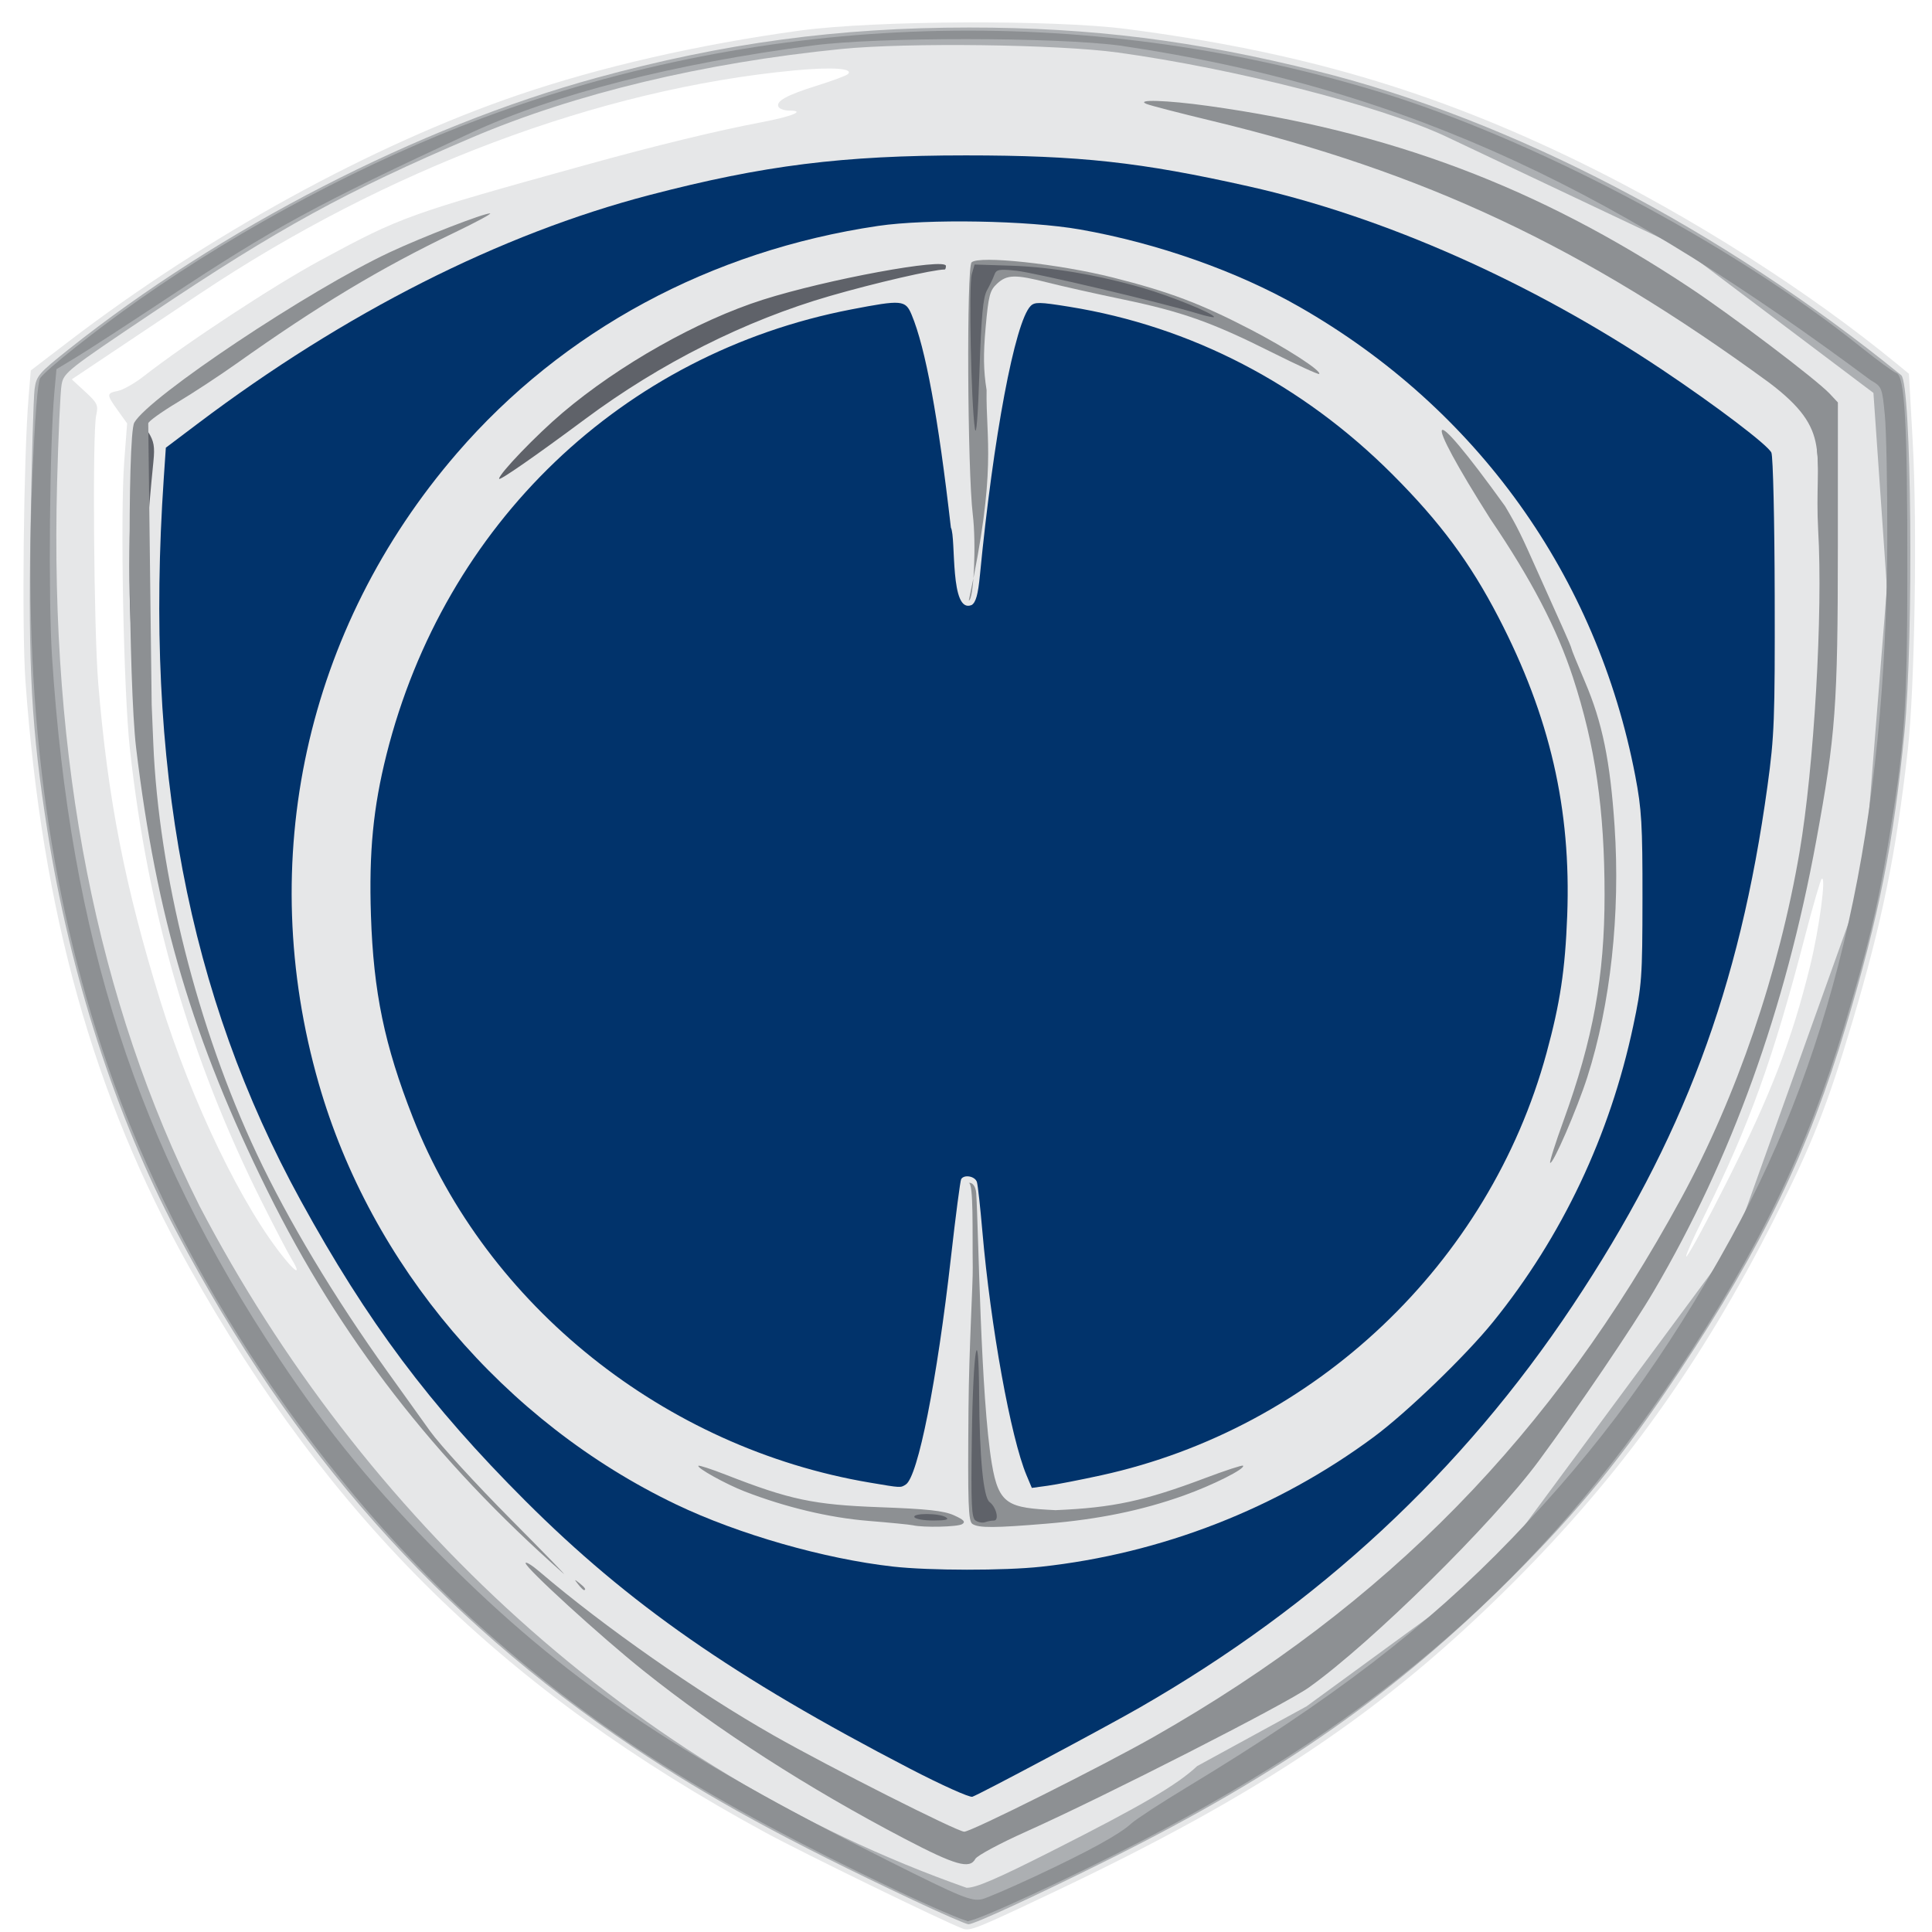 <?xml version="1.0" encoding="UTF-8" standalone="no"?>
<!DOCTYPE svg PUBLIC "-//W3C//DTD SVG 1.0//EN" "http://www.w3.org/TR/2001/REC-SVG-20010904/DTD/svg10.dtd">
<!-- Generator: Adobe Illustrator 13.0.0, SVG Export Plug-In . SVG Version: 6.00 Build 14948)  -->
<svg
   xmlns:dc="http://purl.org/dc/elements/1.1/"
   xmlns:cc="http://creativecommons.org/ns#"
   xmlns:rdf="http://www.w3.org/1999/02/22-rdf-syntax-ns#"
   xmlns:svg="http://www.w3.org/2000/svg"
   xmlns="http://www.w3.org/2000/svg"
   xmlns:sodipodi="http://sodipodi.sourceforge.net/DTD/sodipodi-0.dtd"
   xmlns:inkscape="http://www.inkscape.org/namespaces/inkscape"
   version="1.0"
   id="Livello_1"
   x="0px"
   y="0px"
   width="192.756px"
   height="192.754px"
   viewBox="0 0 192.756 192.754"
   enable-background="new 0 0 192.756 192.754"
   xml:space="preserve"
   sodipodi:version="0.32"
   inkscape:version="0.46"
   sodipodi:docname="Lancia_Logo.svg"
   inkscape:output_extension="org.inkscape.output.svg.inkscape"><defs
   id="defs30"><inkscape:perspective
   sodipodi:type="inkscape:persp3d"
   inkscape:vp_x="0 : 96.376999 : 1"
   inkscape:vp_y="0 : 1000 : 0"
   inkscape:vp_z="192.756 : 96.376999 : 1"
   inkscape:persp3d-origin="96.377998 : 64.251333 : 1"
   id="perspective34" />
</defs><sodipodi:namedview
   inkscape:window-height="750"
   inkscape:window-width="1280"
   inkscape:pageshadow="2"
   inkscape:pageopacity="0.0"
   guidetolerance="10.0"
   gridtolerance="10.0"
   objecttolerance="10.0"
   borderopacity="1.0"
   bordercolor="#666666"
   pagecolor="#ffffff"
   id="base"
   showgrid="false"
   inkscape:zoom="2.3968374"
   inkscape:cx="96.377998"
   inkscape:cy="94.139402"
   inkscape:window-x="-8"
   inkscape:window-y="-8"
   inkscape:current-layer="Livello_1" />
<path
   style="fill:#e6e7e8"
   id="path5"
   d="M 96.025,192.409 C 94.109,191.687 80.145,184.886 76.378,182.838 C 50.32,168.678 32.982,151.662 18.849,126.38 C 9.301,109.296 4.212,91.082 2.542,68 C 2.165,62.804 2.354,45.652 2.853,39.602 L 3.071,36.961 L 6.868,34.058 C 20.69,23.491 37.119,14.474 51.574,9.521 C 59.841,6.688 69.749,4.419 79.846,3.046 C 87.267,2.037 105.15,1.952 112.372,2.89 C 129.721,5.144 142.974,9.036 157.61,16.175 C 168.684,21.577 180.392,29.024 189.248,36.299 L 190.454,37.29 L 190.831,44.06 C 191.299,52.428 191.037,68.658 190.335,74.882 C 189.179,85.14 187.767,92.061 184.82,101.924 C 182.316,110.307 180.783,114.188 177.083,121.494 C 169.712,136.054 161.769,147.114 150.866,157.999 C 138.146,170.698 125.937,178.909 105.05,188.813 C 97.3,192.487 96.781,192.694 96.025,192.409 L 96.025,192.409 z M 29.062,125.557 C 28.695,124.956 27.348,122.369 26.067,119.807 C 19.005,105.676 14.777,91.148 12.963,74.768 C 12.33,69.05 11.983,51.488 12.395,46.04 L 12.683,42.242 L 11.758,40.954 C 10.609,39.355 10.609,39.232 11.769,39 C 12.285,38.897 13.436,38.243 14.328,37.547 C 18.639,34.183 27.312,28.489 31.936,25.988 C 40.035,21.607 40.656,21.384 58.383,16.472 C 65.461,14.511 71.484,13.048 76.049,12.181 C 79.047,11.612 80.419,11.036 78.777,11.036 C 78.297,11.036 77.806,10.877 77.686,10.683 C 77.341,10.124 78.476,9.488 81.497,8.548 C 83.041,8.067 84.437,7.547 84.6,7.392 C 85.201,6.818 83.01,6.669 79.223,7.029 C 59.804,8.872 38.564,16.855 19.914,29.319 C 17.189,31.139 13.206,33.803 11.06,35.238 L 7.16,37.847 L 8.503,39.086 C 9.73,40.219 9.823,40.42 9.596,41.447 C 9.208,43.192 9.359,62.814 9.8,68.162 C 10.754,79.71 12.462,88.44 15.998,99.862 C 19.144,110.016 24.227,120.531 28.48,125.677 C 29.681,127.135 29.987,127.07 29.062,125.557 L 29.062,125.557 z M 172.231,118.027 C 176.675,109.211 178.771,103.786 180.589,96.398 C 181.515,92.631 182.232,87.245 181.746,87.69 C 181.621,87.805 180.868,90.405 180.072,93.469 C 176.907,105.645 174.55,112.2 170.106,121.163 C 168.755,123.888 167.952,125.745 168.319,125.291 C 168.687,124.837 170.447,121.568 172.231,118.027 L 172.231,118.027 z M 42.202,54.31 C 42.202,54.133 42.485,53.837 42.832,53.651 C 43.179,53.465 43.808,52.755 44.228,52.07 C 44.649,51.387 46.124,49.565 47.506,48.021 C 54.558,40.144 61.185,35.131 69.825,31.137 C 73.722,29.335 76.176,28.475 81.496,27.043 C 83.948,26.383 86.095,25.707 86.268,25.54 C 86.44,25.373 86.96,25.227 87.424,25.215 C 88.229,25.194 88.219,25.171 87.166,24.647 C 86.126,24.13 85.874,24.14 82.543,24.827 C 70.106,27.395 57.9,34.124 49.233,43.19 C 45.98,46.594 42.26,51.39 41.132,53.635 C 40.721,54.452 40.176,55.381 39.922,55.699 C 39.609,56.088 39.582,56.277 39.839,56.277 C 40.048,56.277 40.22,56.522 40.22,56.822 C 40.22,57.145 40.623,56.811 41.211,55.999 C 41.755,55.248 42.202,54.487 42.202,54.31 L 42.202,54.31 z" />
    <path
   style="fill:#acafb2"
   id="path7"
   d="M 91.073,189.561 C 78.543,183.652 70.777,179.409 63.169,174.317 C 43.811,161.36 29.127,144.796 17.648,122.967 C 11.522,111.313 6.976,97.199 4.722,82.836 C 3.143,72.774 2.802,66.672 3.042,52.81 C 3.16,45.908 3.344,39.62 3.449,38.835 C 3.628,37.501 3.847,37.244 6.824,34.874 C 21.992,22.794 41.732,12.638 59.51,7.766 C 72.194,4.291 83.622,2.747 96.687,2.746 C 108.892,2.745 119.14,4.034 131.524,7.128 C 150.799,11.943 171.79,22.881 189.688,37.438 C 190.716,38.274 190.941,63.579 190.005,73.119 C 188.938,84.011 187.453,91.459 184.188,102.333 C 180.427,114.857 175.871,124.301 167.537,136.851 C 161.858,145.401 157.617,150.605 150.705,157.506 C 139.324,168.869 127.84,176.912 110.926,185.369 C 103.602,189.03 97.186,191.998 96.623,191.986 C 96.385,191.98 93.888,190.889 91.073,189.561 L 91.073,189.561 z M 105.019,184.642 C 113.932,180.134 117.437,178.083 119.439,176.204 L 130.362,170.237 L 148.622,156.895 L 173.057,123.843 L 185.922,87.898 L 188.258,58.623 L 186.912,39.201 L 167.689,24.71 L 144.051,13.519 C 137.419,10.484 123.112,6.842 111.546,5.243 C 105.597,4.422 90.525,4.229 83.911,4.891 C 70.176,6.266 57.383,9.334 47.09,13.721 C 34.59,19.048 27.769,22.788 15.29,31.152 C 6.723,36.894 6.365,37.175 6.146,38.363 C 6.022,39.043 5.819,43.462 5.695,48.185 C 4.963,76.055 9.65,99.845 19.906,120.324 C 36.081,151.275 63.18,176.642 96.433,188.345 C 97.367,188.359 99.45,187.459 105.019,184.642 L 105.019,184.642 z" />
    <path
   style="fill:#01336b"
   id="path9"
   d="M 90.743,176.438 C 73.165,167.312 62.726,160.041 52.417,149.743 C 42.883,140.22 36.628,131.859 30.015,119.803 C 18.736,99.241 14.396,76.376 16.337,47.748 L 16.546,44.667 L 19.715,42.276 C 34.405,31.19 49.921,23.34 64.82,19.455 C 76.183,16.492 84.069,15.504 96.356,15.504 C 107.684,15.504 113.81,16.174 124.589,18.594 C 138.091,21.624 152.735,28.121 165.866,36.906 C 171.275,40.525 176.428,44.441 176.733,45.164 C 176.898,45.556 177.046,51.969 177.062,59.414 C 177.09,71.769 177.028,73.43 176.344,78.402 C 173.555,98.673 167.923,113.696 156.909,130.245 C 145.861,146.845 131.592,160.096 113.691,170.373 C 110.179,172.389 97.848,178.962 97.015,179.261 C 96.744,179.359 93.92,178.088 90.743,176.438 L 90.743,176.438 z" />
    <path
   style="fill:#e6e7e8"
   id="path11"
   d="M 103.881,156.312 C 115.891,155.004 127.442,150.499 137.062,143.368 C 140.366,140.92 146.23,135.263 148.956,131.896 C 155.849,123.379 160.625,113.29 162.95,102.341 C 163.806,98.305 163.862,97.546 163.87,89.628 C 163.878,82.291 163.787,80.72 163.151,77.41 C 159.328,57.471 147.364,40.758 129.658,30.623 C 123.451,27.068 115.452,24.248 107.749,22.895 C 102.608,21.993 92.512,21.815 87.605,22.54 C 70.904,25.01 56.169,32.962 45.59,45.215 C 30.482,62.713 25.41,85.856 31.805,108.121 C 37,126.21 50.328,141.901 67.462,150.1 C 73.674,153.074 82.242,155.528 89.091,156.297 C 92.722,156.706 100.202,156.713 103.881,156.312 L 103.881,156.312 z M 86.78,147.92 C 66.325,144.47 48.559,130.275 41.193,111.497 C 38.355,104.262 37.264,99.001 37.009,91.326 C 36.801,85.026 37.234,80.553 38.565,75.263 C 44.351,52.278 62.105,35.276 84.916,30.874 C 89.983,29.896 90.337,29.927 90.953,31.401 C 92.337,34.713 93.602,41.573 94.87,52.639 C 95.403,53.648 94.73,61.293 96.945,60.362 C 97.363,60.099 97.58,59.313 97.766,57.397 C 99.102,43.595 101.255,32.149 102.819,30.535 C 103.224,30.117 103.712,30.125 106.673,30.603 C 118.84,32.566 129.937,38.327 138.955,47.361 C 143.684,52.097 146.668,56.123 149.503,61.588 C 154.636,71.484 156.764,80.72 156.361,91.357 C 156.155,96.765 155.658,100.067 154.294,105.073 C 148.577,126.059 131.213,142.521 109.871,147.191 C 107.796,147.645 105.391,148.114 104.522,148.232 L 102.946,148.448 L 102.418,147.189 C 100.841,143.431 98.836,132.352 98.008,122.813 C 97.804,120.454 97.561,118.261 97.47,117.944 C 97.301,117.354 96.205,117.143 95.897,117.64 C 95.805,117.791 95.347,121.286 94.881,125.407 C 93.486,137.761 91.583,147.342 90.369,148.11 C 89.835,148.448 89.934,148.454 86.78,147.92 L 86.78,147.92 z" />
    <path
   style="fill:#8d9093"
   id="path13"
   d="M 91.073,152.176 C 90.8,152.113 88.794,151.915 86.615,151.737 C 82.734,151.421 78.4,150.387 74.317,148.81 C 72.437,148.084 69.48,146.444 69.683,146.241 C 69.752,146.173 70.99,146.577 72.433,147.141 C 78.806,149.632 81.182,150.132 87.771,150.374 C 92.541,150.55 94.165,150.727 95.175,151.181 C 96.163,151.626 96.358,151.834 95.999,152.061 C 95.555,152.343 92.133,152.423 91.073,152.176 L 91.073,152.176 z M 97.023,152.049 C 96.605,151.784 96.548,150.144 96.627,140.579 C 96.678,134.44 97.074,128.091 97.051,126.446 C 97.003,122.95 97.147,118.026 96.655,118.026 C 96.968,117.933 97.348,118.297 97.398,119.066 C 97.636,122.813 97.836,139.356 98.955,146.034 C 99.646,150.174 100.635,150.436 105.303,150.669 C 111.035,150.429 114.173,149.756 120.272,147.455 C 122.255,146.709 123.939,146.157 124.013,146.231 C 124.299,146.518 120.999,148.178 118.076,149.219 C 113.922,150.698 109.579,151.589 104.448,152.014 C 99.243,152.447 97.663,152.456 97.023,152.049 L 97.023,152.049 z" />
    <path
   style="fill:#8d9093"
   id="path15"
   d="M 96.658,59.909 C 97.151,59.909 97.412,54.274 97.054,51.324 C 96.521,46.922 96.425,26.687 96.934,26.178 C 97.645,25.467 105.633,26.324 111.05,27.692 C 116.667,29.111 119.778,30.286 124.754,32.867 C 128.397,34.757 131.899,37.025 131.611,37.311 C 131.537,37.386 129.406,36.41 126.876,35.143 C 120.91,32.154 117.931,31.097 111.97,29.858 C 109.283,29.299 105.948,28.551 104.556,28.196 C 101.298,27.364 100.47,27.382 99.474,28.305 C 98.754,28.972 98.623,29.478 98.336,32.68 C 98.096,35.37 98.12,36.971 98.432,38.912 C 98.353,43.919 99.483,46.788 96.658,59.909 L 96.658,59.909 z" />
    <path
   style="fill:#5f6269"
   id="path17"
   d="M 90.743,188.904 C 78.599,183.133 71.55,179.31 64.326,174.577 C 46.752,163.062 33.143,148.518 21.758,129.09 C 11.224,111.112 5.531,92.092 3.868,69.321 C 3.465,63.796 3.669,41.975 4.151,39.106 C 4.638,36.213 4.845,38.387 4.547,43.254 C 2.734,72.888 8.007,101.409 19.169,122.319 C 29.642,141.941 42.295,156.719 59.111,168.972 C 65.869,173.896 77.639,180.795 90.083,187.123 C 95.424,189.841 96.705,190.369 97.599,190.226 C 98.19,190.132 100.568,189.195 102.882,188.144 C 111.852,184.073 119.581,179.755 122.647,177.103 C 123.472,176.388 127.201,173.634 130.93,170.984 C 134.659,168.333 139.451,164.706 141.579,162.923 C 160.146,147.365 175.269,124.751 182.198,102.182 C 186.547,88.021 188.83,71.418 188.807,54.13 C 188.797,46.928 188.393,39.117 187.973,38.023 C 187.803,37.578 187.935,37.454 188.584,37.454 C 189.326,37.454 189.436,37.621 189.615,39.023 C 190.116,42.944 190.415,57.536 190.129,64.061 C 189.479,78.827 187.886,88.546 183.99,101.488 C 181.338,110.302 179.884,114.002 176.254,121.164 C 168.34,136.788 157.7,151.108 146.585,161.1 C 135.768,170.824 126.697,176.837 111.031,184.674 C 105.046,187.667 96.71,191.689 96.557,191.657 C 96.539,191.653 93.92,190.415 90.743,188.904 L 90.743,188.904 z M 90.501,183.09 C 81.742,178.528 70.18,171.127 66.44,167.686 C 64.977,166.34 64.987,166.346 70.112,169.543 C 75.058,172.63 81.597,176.214 89.171,179.987 L 96.351,183.564 L 100.894,181.309 C 115.996,173.815 125.51,167.934 134.554,160.508 C 148.554,149.012 159.13,136.148 167.804,120.062 C 177.299,102.455 181.867,82.828 181.881,59.578 C 181.885,53.261 181.282,42.326 180.868,41.211 C 180.417,39.997 167.217,30.794 160.114,26.741 C 152.558,22.43 143.135,18.22 133.35,14.781 C 130.541,13.794 128.163,12.906 128.066,12.808 C 127.523,12.259 136.102,14.28 140.962,15.846 C 149.158,18.488 158.193,22.691 165.699,27.355 C 169.123,29.482 178.928,36.62 181.82,39.09 C 182.515,39.684 182.618,40.167 182.928,44.297 C 183.377,50.241 183.067,68.011 182.414,73.809 C 181.131,85.211 178.033,98.436 174.224,108.781 C 172.261,114.111 166.963,125.032 163.891,130.08 C 161.42,134.14 155,143.384 152.196,146.922 C 147.191,153.233 134.666,164.938 129.303,168.317 C 125.339,170.813 108.544,179.463 101.566,182.599 C 99.438,183.557 97.261,184.651 96.727,185.031 C 96.193,185.412 95.705,185.719 95.642,185.716 C 95.582,185.711 93.267,184.531 90.501,183.09 L 90.501,183.09 z M 97.346,151.715 C 96.925,151.445 96.868,150.229 96.96,143.386 C 97.081,134.541 97.638,131.311 97.689,139.16 C 97.729,145.468 98.113,149.404 98.732,149.864 C 99.407,150.365 99.719,151.708 99.16,151.708 C 98.92,151.708 98.525,151.78 98.282,151.87 C 98.04,151.959 97.619,151.889 97.346,151.715 L 97.346,151.715 z M 91.238,151.378 C 90.971,150.947 93.709,150.947 94.375,151.378 C 94.731,151.607 94.385,151.699 93.156,151.703 C 92.213,151.707 91.35,151.56 91.238,151.378 L 91.238,151.378 z M 49.797,47.766 C 49.8,47.259 53.507,43.403 56.13,41.181 C 61.777,36.394 69.626,31.965 76.112,29.904 C 82.494,27.876 94.375,25.683 94.375,26.532 C 94.375,26.728 94.321,26.888 94.253,26.888 C 93.119,26.888 87.322,28.225 82.818,29.526 C 74.373,31.965 65.878,36.235 58.383,41.808 C 53.438,45.485 49.796,48.013 49.797,47.766 L 49.797,47.766 z M 97.261,42.738 C 96.887,40.232 96.646,28.435 96.948,27.383 L 97.232,26.392 L 100.84,26.506 C 104.825,26.631 109.497,27.42 114.01,28.728 C 116.82,29.542 121.121,31.294 121.121,31.623 C 121.121,31.707 120.415,31.561 119.554,31.299 C 116.002,30.218 103.241,27.203 101.404,27.011 C 99.664,26.829 99.401,26.878 99.205,27.424 C 99.083,27.765 98.752,28.459 98.471,28.966 C 98.076,29.675 97.905,31.541 97.721,37.056 C 97.569,41.63 97.402,43.687 97.261,42.738 L 97.261,42.738 z M 14.169,76.35 C 13.506,71 13.191,66.852 12.971,60.569 C 12.739,53.952 13.215,42.864 13.754,42.324 C 13.981,42.098 14.316,42.352 14.79,43.107 C 15.363,44.022 15.457,44.554 15.307,46.041 C 14.173,57.307 13.927,65.746 14.492,73.918 C 14.688,76.262 15.008,82.672 14.169,76.35 L 14.169,76.35 z M 182.848,34.234 C 179.472,31.971 176.631,29.79 176.612,29.447 C 176.583,28.918 177.371,29.259 179.658,30.766 C 181.727,32.129 186.304,36.092 185.845,36.121 C 185.753,36.127 184.404,35.278 182.848,34.234 L 182.848,34.234 z" />
    <path
   style="fill:#8d9093"
   id="path19"
   d="M 89.061,188.416 C 70.621,179.621 59.908,172.862 48.623,162.904 C 32.062,148.288 17.867,127.066 10.728,106.253 C 4.707,88.695 2.292,69.926 3.219,47.856 C 3.476,41.717 3.759,38.082 4.007,37.728 C 4.611,36.862 9.626,32.886 13.897,29.887 C 24.254,22.613 36.721,16.022 48.167,11.768 C 76.724,1.153 107.918,0.21 137.303,9.074 C 152.896,13.777 172.737,24.263 185.679,34.64 C 187.313,35.951 188.896,37.11 189.197,37.216 C 190.045,37.515 190.303,42.176 190.296,56.937 C 190.287,70.88 190.032,74.416 188.299,84.675 C 187.264,90.798 186.319,94.693 184.008,102.367 C 180.287,114.724 175.456,124.72 167.259,137.013 C 153.684,157.375 137.834,171.247 114.024,183.604 C 106.818,187.343 97.466,191.665 96.585,191.661 C 96.186,191.659 92.8,190.198 89.061,188.416 L 89.061,188.416 z M 103.268,187.206 C 108.583,184.723 111.718,183.002 112.867,181.934 C 113.322,181.514 115.847,179.866 118.481,178.274 C 132.9,169.559 142.347,162.324 150.841,153.49 C 159.613,144.367 166.263,135.249 172.725,123.476 C 183.237,104.33 188.214,82.052 188.293,53.801 C 188.308,48.534 188.199,42.958 188.049,41.408 C 187.785,38.657 187.752,38.576 186.648,37.941 C 162.24,19.8 141.545,8.945 111.712,4.544 C 105.192,3.695 87.611,3.687 81.166,4.529 C 67.27,6.344 55.303,9.398 46.995,13.25 C 31.599,20.386 27.252,22.75 16.775,29.688 C 12.871,32.273 8.766,34.939 7.655,35.612 L 5.634,36.836 L 5.432,39.045 C 4.947,44.328 4.807,59.638 5.19,65.524 C 7.017,93.643 13.678,114.234 27.836,135.529 C 32.718,142.874 37.54,148.731 44.166,155.372 C 56.301,167.53 67.083,174.866 88.837,185.761 C 95.868,189.283 96.912,189.709 97.959,189.489 C 98.384,189.397 100.774,188.37 103.268,187.206 L 103.268,187.206 z M 90.248,183.448 C 80.601,178.4 71.639,172.634 64.194,166.685 C 59.944,163.289 52.439,156.438 52.439,155.955 C 52.439,155.769 53.07,156.156 53.842,156.817 C 60.244,162.289 69.613,168.84 77.204,173.153 C 82.783,176.321 95.509,182.749 96.205,182.749 C 96.905,182.749 110.061,176.161 115.178,173.249 C 138.376,160.045 154.899,143.158 167.756,119.514 C 173.273,109.368 177.489,97.02 179.541,85.007 C 180.989,76.522 181.88,61.145 181.399,52.894 C 180.973,45.114 182.94,43.038 176.515,38.182 C 157.879,24.56 142.128,17.164 120.837,12.04 C 117.685,11.281 114.787,10.532 114.399,10.375 C 113.202,9.892 116.4,9.991 120.533,10.566 C 138.638,13.084 153.426,18.656 168.508,28.647 C 172.816,31.5 181.216,37.86 182.542,39.272 L 183.367,40.151 L 183.363,54.571 C 183.358,70.416 183.143,73.345 181.205,83.885 C 178.103,100.764 172.759,115.587 165.01,128.799 C 162.95,132.312 157.387,140.523 153.526,145.751 C 148.905,152.006 136.846,163.893 130.599,168.351 C 128.214,170.052 110.257,179.208 102.357,182.75 C 99.753,183.917 97.483,185.137 97.31,185.461 C 96.748,186.508 95.315,186.1 90.248,183.448 L 90.248,183.448 z M 15.134,70.311 L 15.295,74.181 C 15.837,87.205 19.71,102.568 25.616,115.114 C 28.758,121.79 33.352,129.445 38.657,136.849 C 40.023,138.756 41.937,141.426 42.909,142.783 C 43.882,144.139 47.485,148.077 50.915,151.534 C 54.347,154.99 56.724,157.439 56.199,156.975 C 43.384,145.666 33.895,133.403 26.704,118.853 C 19.239,103.748 15.607,91.505 13.579,74.603 C 12.823,68.309 12.683,43.415 13.397,42.166 C 14.877,39.576 30.846,28.929 38.898,25.163 C 42.122,23.655 48.287,21.266 48.891,21.29 C 49.117,21.299 47.511,22.165 45.324,23.215 C 37.919,26.769 31.788,30.456 23.542,36.312 C 21.908,37.473 19.271,39.203 17.681,40.157 C 16.092,41.111 14.791,42.049 14.791,42.241 L 15.134,70.311 L 15.134,70.311 z M 57.679,158.065 C 57.269,157.542 57.28,157.53 57.804,157.941 C 58.354,158.372 58.53,158.642 58.257,158.642 C 58.188,158.642 57.929,158.383 57.679,158.065 L 57.679,158.065 z" />
    <path
   style="fill:#8d9093"
   id="path25"
   d="M 150.161,50.498 C 151.389,52.576 151.712,53.228 153.509,57.269 C 154.438,59.357 155.556,61.85 155.992,62.809 C 156.428,63.767 156.785,64.623 156.785,64.71 C 156.785,64.798 157.394,66.295 158.139,68.038 C 159.863,72.071 160.651,75.917 161.088,82.435 C 161.674,91.129 160.684,100.224 158.368,107.46 C 157.343,110.658 154.912,116.264 154.658,116.011 C 154.581,115.934 155.179,114.049 155.988,111.823 C 158.947,103.664 160.088,97.402 160.088,89.289 C 160.088,80.776 159.16,74.402 156.933,67.587 C 155.34,62.715 152.797,57.836 148.696,51.783 C 141.842,40.97 142.169,39.398 150.161,50.498 L 150.161,50.498 z" />
<polygon
   fill="none"
   points="0,0 192.756,0 192.756,192.754 0,192.754 0,0 "
   id="polygon27" />
</svg>